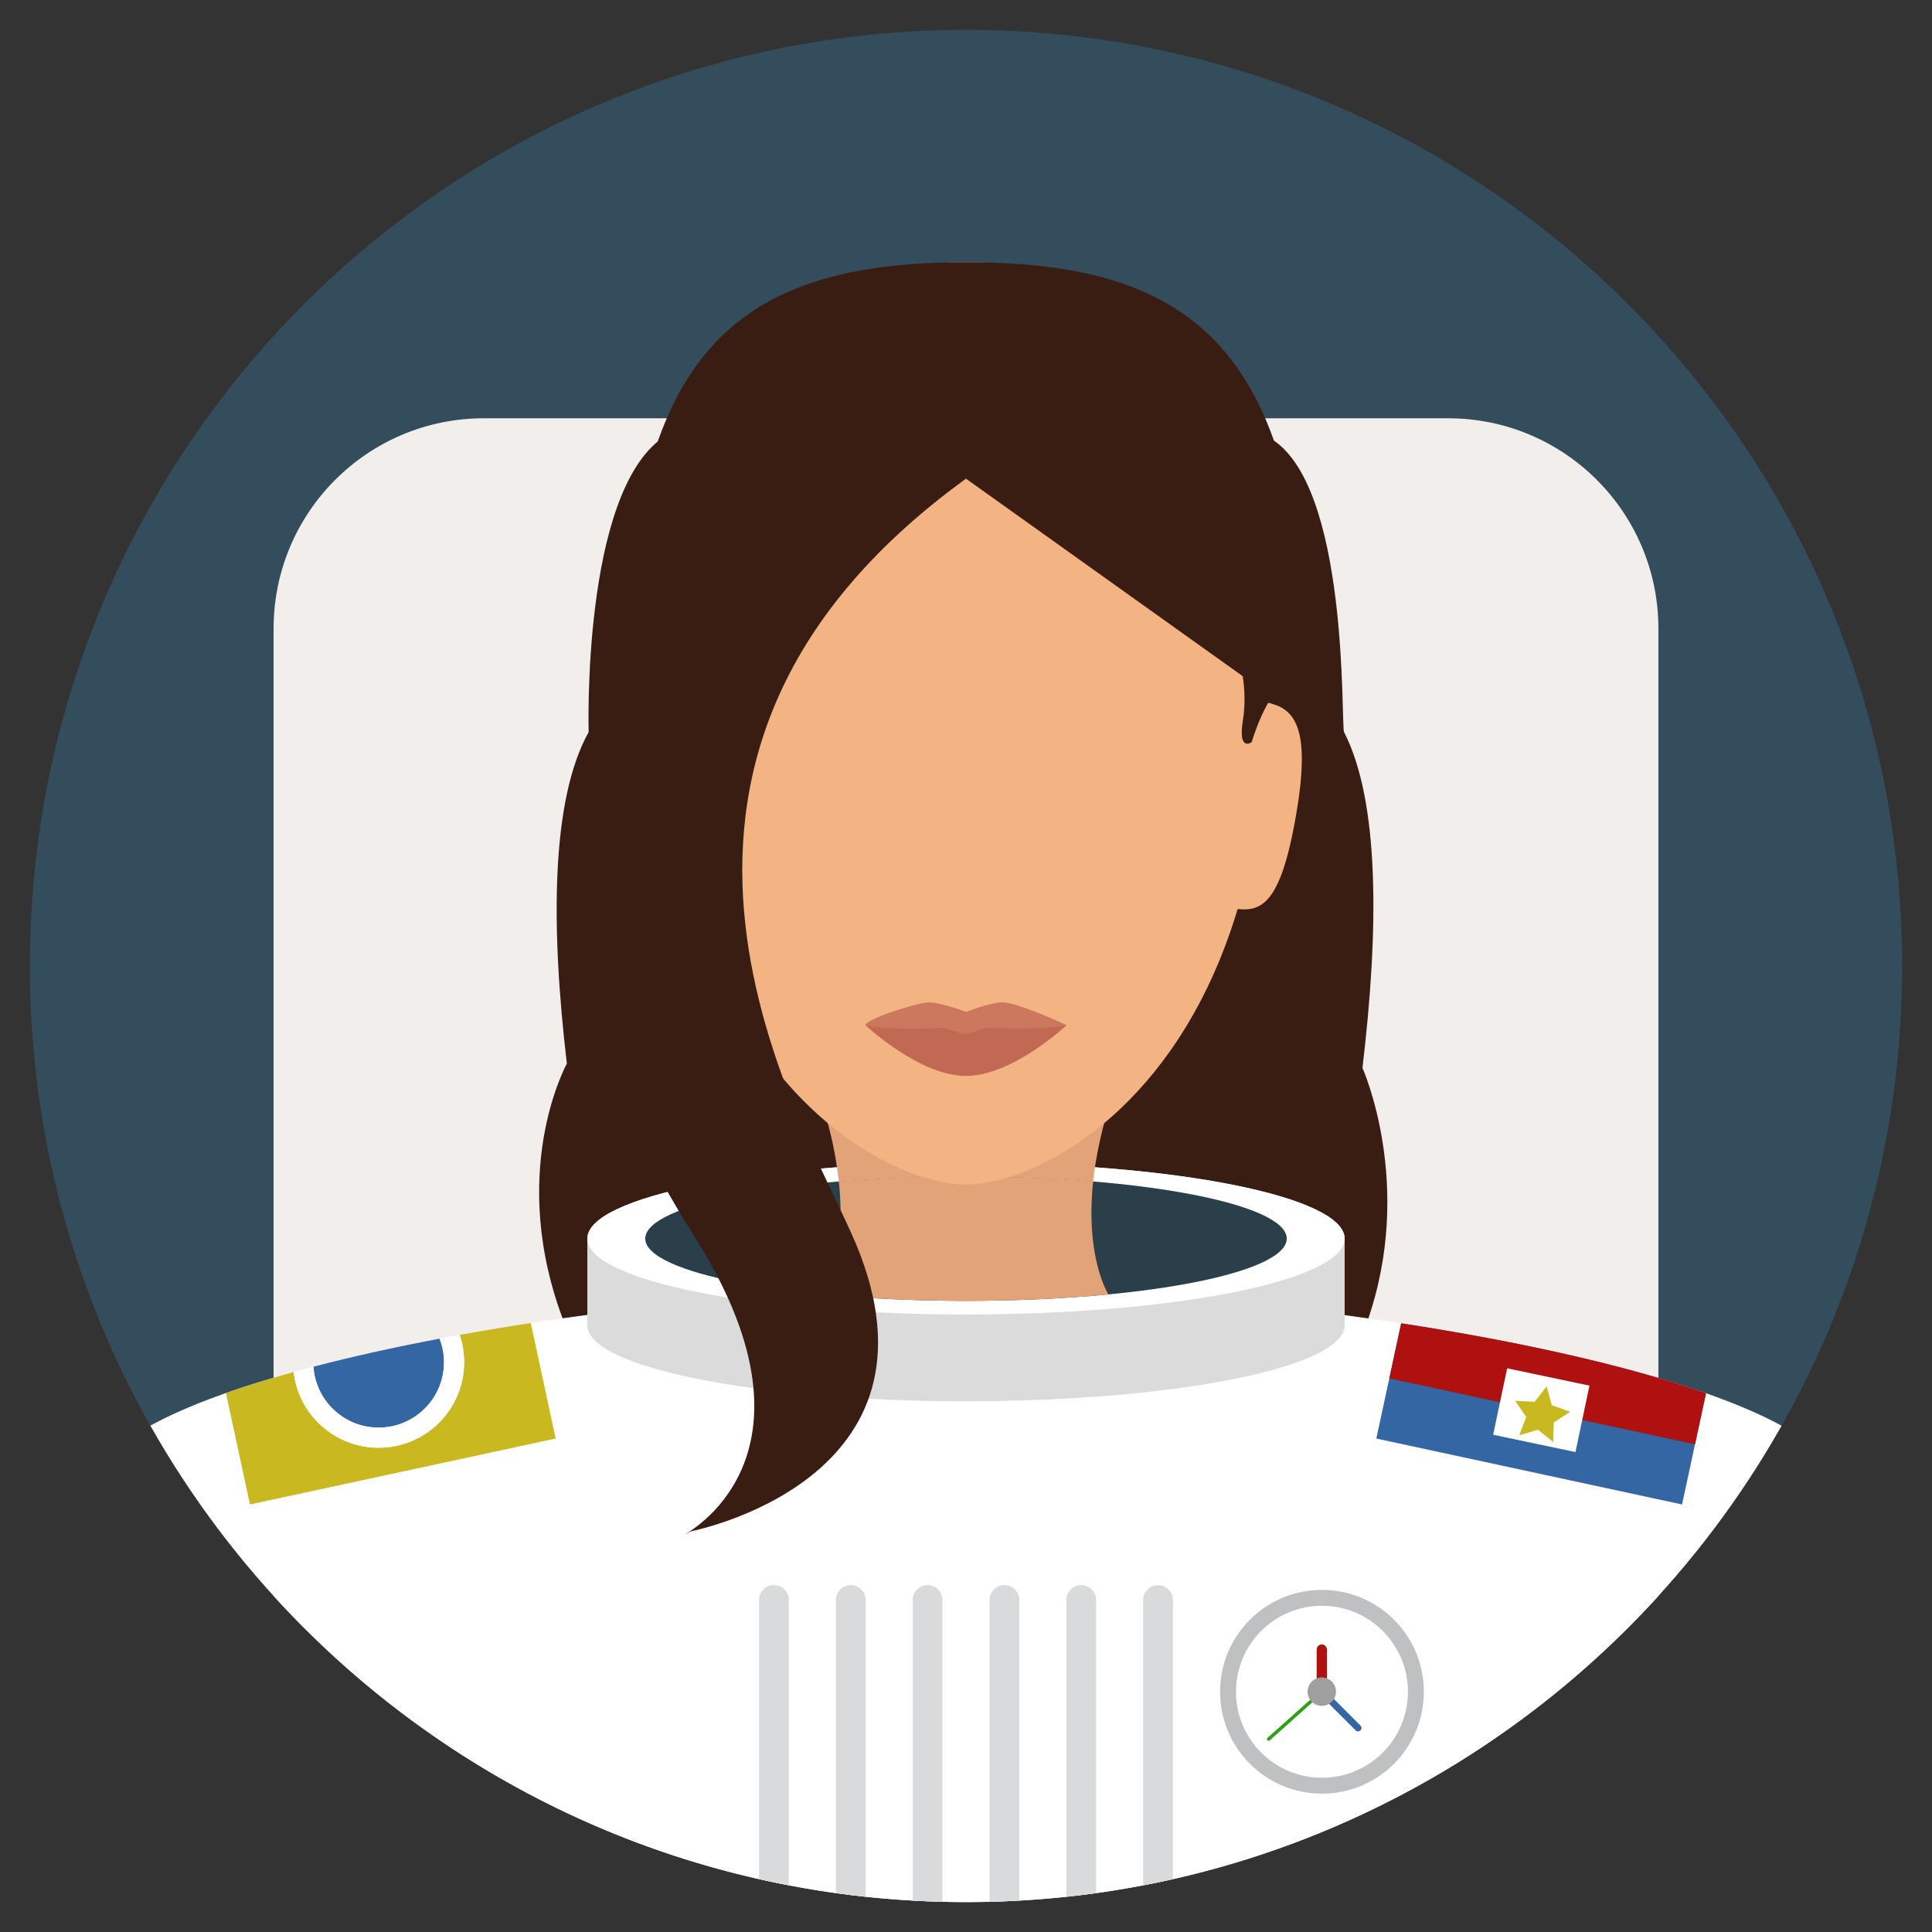 <svg style="enable-background:new 0 0 512 512;" version="1.1" viewBox="0 0 512 512" xml:space="preserve" xmlns="http://www.w3.org/2000/svg" xmlns:xlink="http://www.w3.org/1999/xlink"><rect x="0" y="0" width="512" height="512" fill="#333333" stroke="none"/><style type="text/css">
<![CDATA[
	.st0{fill:#7A4229;}
	.st1{fill:#AA4035;}
	.st2{fill:#48A1AF;}
	.st3{fill:#496C72;}
	.st4{fill:#AF1010;}
	.st5{fill:#AF1C1C;}
	.st6{fill:#AF4B19;}
	.st7{fill:#AF5417;}
	.st8{fill:#AF9604;}
	.st9{fill:#E29C6D;}
	.st10{fill:#141414;}
	.st11{fill:#E2A379;}
	.st12{fill:#E2A84B;}
	.st13{fill:#E4E9ED;}
	.st14{fill:#4A4A54;}
	.st15{fill:#E57428;}
	.st16{fill:#4ABC96;}
	.st17{fill:#E5A173;}
	.st18{fill:#E5AA17;}
	.st19{fill:#172023;}
	.st20{fill:#E5BA9C;}
	.st21{fill:#E5C615;}
	.st22{fill:#E6E7E8;}
	.st23{fill:#4C230C;}
	.st24{fill:#191919;}
	.st25{fill:#E8EAEA;}
	.st26{fill:#B2B1B1;}
	.st27{fill:#844A2C;}
	.st28{fill:#86B4D1;}
	.st29{fill:#1B2A30;}
	.st30{fill:#EA4949;}
	.st31{fill:#87786E;}
	.st32{fill:#1C1C1A;}
	.st33{fill:#B74E39;}
	.st34{fill:#B7B7B6;}
	.st35{fill:#B7B7B7;}
	.st36{fill:#1D1D1E;}
	.st37{fill:#1D2D33;}
	.st38{fill:#1E1D1D;}
	.st39{fill:#1F2323;}
	.st40{fill:#51250D;}
	.st41{fill:#516E77;}
	.st42{fill:#EFC76C;}
	.st43{fill:#556877;}
	.st44{fill:#BA1C1C;}
	.st45{fill:#BA6B56;}
	.st46{fill:#BAAB27;}
	.st47{fill:#8C502F;}
	.st48{fill:#595A5C;}
	.st49{fill:#8E502E;}
	.st50{fill:#202121;}
	.st51{fill:#BF8A3D;}
	.st52{fill:#BFC0C1;}
	.st53{fill:#231F20;}
	.st54{fill:#F2DE7C;}
	.st55{fill:#F2EEEB;}
	.st56{fill:#F2F8F9;}
	.st57{fill:#25383F;}
	.st58{fill:#F3FAFF;}
	.st59{fill:#F4B21E;}
	.st60{fill:#F4B382;}
	.st61{fill:#263A44;}
	.st62{fill:#272728;}
	.st63{fill:#F5F6F7;}
	.st64{fill:#282828;}
	.st65{fill:#283030;}
	.st66{fill:#5D8A94;}
	.st67{fill:#5E7F8C;}
	.st68{fill:#F9C5A2;}
	.st69{fill:#C14D71;}
	.st70{fill:#C16952;}
	.st71{fill:#C18D17;}
	.st72{fill:#C1C1C1;}
	.st73{fill:#931616;}
	.st74{fill:#932412;}
	.st75{fill:#C46E57;}
	.st76{fill:#2A3F49;}
	.st77{fill:#2A7175;}
	.st78{fill:#C64040;}
	.st79{fill:#979797;}
	.st80{fill:#C6C6C6;}
	.st81{fill:#2C7A82;}
	.st82{fill:#C7C8C9;}
	.st83{fill:#2E3535;}
	.st84{fill:#C98A5F;}
	.st85{fill:#C9B81F;}
	.st86{fill:#2F3035;}
	.st87{fill:#FFFFFF;}
	.st88{fill:#631F04;}
	.st89{fill:none;}
	.st90{fill:#66676B;}
	.st91{fill:#66B9CC;}
	.st92{fill:#9B1818;}
	.st93{fill:#9B5C32;}
	.st94{fill:#9B7334;}
	.st95{fill:#9B9B9A;}
	.st96{fill:#CC785E;}
	.st97{fill:#CC936D;}
	.st98{fill:#30302E;}
	.st99{fill:#30A018;}
	.st100{fill:#CE8699;}
	.st101{fill:#CE8757;}
	.st102{fill:#9F9FA0;}
	.st103{fill:#CEB70D;}
	.st104{fill:#318589;}
	.st105{fill:#334D5C;}
	.st106{fill:#3366A3;}
	.st107{fill:#348264;}
	.st108{fill:#6B6B6B;}
	.st109{fill:#6F6E3A;}
	.st110{fill:#010101;}
	.st111{fill:#D19743;}
	.st112{fill:#D1D1D1;}
	.st113{fill:#D39266;}
	.st114{fill:#D3C624;}
	.st115{fill:#D4D6D8;}
	.st116{fill:#3A1D12;}
	.st117{fill:#3A5560;}
	.st118{fill:#3A8589;}
	.st119{fill:#D61E1E;}
	.st120{fill:#D6D6D6;}
	.st121{fill:#D6E7F2;}
	.st122{fill:#3C3C3F;}
	.st123{fill:#D7E4F4;}
	.st124{fill:#D89364;}
	.st125{fill:#D8D8D8;}
	.st126{fill:#D9DADB;}
	.st127{fill:#3F1C0A;}
	.st128{fill:#3F9199;}
	.st129{fill:#A0490E;}
	.st130{fill:#A3D5E0;}
	.st131{fill:#751414;}
	.st132{fill:#A5B6B9;}
	.st133{fill:#779FA5;}
	.st134{fill:#0D1416;}
	.st135{fill:#DBDBDB;}
	.st136{fill:#DBDDDD;}
	.st137{fill:#0F0F0F;}
	.st138{fill:#DEDFE0;}
	.st139{fill:#424131;}
]]>
</style><g><g><g><path class="st105" d="M256.002,7.924c-137.011,0-248.081,111.06-248.081,248.082c0,137.001,111.07,248.07,248.081,248.07     c137.007,0,248.077-111.069,248.077-248.07C504.079,118.983,393.009,7.924,256.002,7.924z"/></g></g><g><g><g><path class="st55" d="M383.77,110.85H128.229c-30.773,0-55.721,24.948-55.721,55.722v256.379      c45.376,49.84,110.781,81.125,183.494,81.125c72.711,0,138.115-31.285,183.49-81.125v-256.38      C439.492,135.798,414.545,110.85,383.77,110.85z"/></g></g><g><g><path class="st116" d="M175.625,116C154.125,131,156,194,156,194c-9.982,17.968-10.084,51.341-5.774,87.877      c0,0-16.226,29.123-0.47,69.237c15.755,40.114,35.491,90.018,35.491,90.018S217.333,439.5,256,439.5V155.501L175.625,116z"/></g></g><g><g><path class="st116" d="M361.066,283.006c4.391-36.807,4.555-70.597-4.879-89.006c-0.854-1.667,1.521-66-19.812-78      l-80.188,39.501V439.5c38.666,0,70.752,1.632,70.752,1.632s22.799-54.857,35.43-90.995S361.066,283.006,361.066,283.006z"/></g></g><g><g><path class="st87" d="M255.612,341.321c-75.026,0-177.59,15.455-215.757,36.491c42.569,75.37,123.409,126.265,216.146,126.265      c92.726,0,173.557-50.883,216.13-126.24C433.822,356.788,330.668,341.321,255.612,341.321z"/></g></g><g><g><g><g><path class="st126" d="M205.107,420.07c-2.176,0-3.94,1.764-3.94,3.94v73.983c2.61,0.589,5.238,1.135,7.88,1.641V424.01        C209.047,421.834,207.282,420.07,205.107,420.07z"/></g></g><g><g><path class="st126" d="M225.465,420.07c-2.178,0-3.941,1.764-3.941,3.94v77.686c2.613,0.364,5.242,0.683,7.881,0.964v-78.65        C229.404,421.834,227.639,420.07,225.465,420.07z"/></g></g><g><g><path class="st126" d="M245.822,420.07c-2.178,0-3.941,1.764-3.941,3.94v79.664c2.617,0.146,5.244,0.251,7.881,0.316v-79.98        C249.762,421.834,247.996,420.07,245.822,420.07z"/></g></g><g><g><path class="st126" d="M266.178,420.07c-2.176,0-3.939,1.764-3.939,3.94v79.98c2.637-0.065,5.264-0.169,7.88-0.316V424.01        C270.118,421.834,268.354,420.07,266.178,420.07z"/></g></g><g><g><path class="st126" d="M286.535,420.07c-2.176,0-3.939,1.764-3.939,3.94v78.651c2.639-0.281,5.268-0.601,7.881-0.964V424.01        C290.477,421.834,288.711,420.07,286.535,420.07z"/></g></g><g><g><path class="st126" d="M306.893,420.07c-2.177,0-3.939,1.764-3.939,3.94v75.625c2.642-0.506,5.27-1.052,7.88-1.641V424.01        C310.833,421.834,309.068,420.07,306.893,420.07z"/></g></g></g><g><g><g><circle class="st52" cx="350.334" cy="448.334" r="27"/></g></g><g><g><circle class="st87" cx="350.334" cy="448.334" r="22.787"/></g></g><g><g><g><path class="st4" d="M350.285,435.796c-0.747,0-1.354,0.607-1.354,1.356v11.185c0,0.75,0.607,1.356,1.354,1.356         c0.75,0,1.356-0.606,1.356-1.356v-11.185C351.642,436.403,351.035,435.796,350.285,435.796z"/></g></g><g><g><path class="st106" d="M360.539,457.292l-9.588-9.586c-0.354-0.353-0.925-0.353-1.277,0c-0.353,0.353-0.353,0.925,0,1.278         l9.588,9.586c0.176,0.177,0.406,0.265,0.637,0.265c0.233,0,0.465-0.088,0.641-0.265         C360.892,458.217,360.892,457.646,360.539,457.292z"/></g></g><g><g><path class="st99" d="M350.624,447.999c-0.166-0.187-0.451-0.202-0.637-0.036l-14.086,12.578         c-0.187,0.167-0.203,0.452-0.036,0.638c0.089,0.1,0.212,0.151,0.336,0.151c0.108,0,0.215-0.038,0.301-0.115l14.086-12.578         C350.774,448.47,350.79,448.185,350.624,447.999z"/></g></g><g><g><path class="st102" d="M350.285,444.533c-2.077,0-3.765,1.686-3.765,3.767s1.688,3.767,3.765,3.767         c2.082,0,3.769-1.686,3.769-3.767S352.367,444.533,350.285,444.533z"/></g></g></g></g></g><g><g><g><path class="st85" d="M140.657,350.61c-6.399,0.984-12.689,2.041-18.843,3.156c0.766,2.273,1.188,4.704,1.188,7.234       c0,12.519-10.15,22.667-22.666,22.667c-11.641,0-21.226-8.774-22.516-20.068c-6.433,1.781-12.451,3.641-17.943,5.574       l6.365,29.522l81.016-17.467L140.657,350.61z"/></g></g><g><g><path class="st106" d="M116.489,354.754c-11.872,2.255-23.126,4.746-33.429,7.437c0.615,9.015,8.104,16.143,17.275,16.143       c9.571,0,17.332-7.76,17.332-17.333C117.668,358.795,117.24,356.694,116.489,354.754z"/></g></g><g><g><path class="st87" d="M121.814,353.766c-1.787,0.324-3.562,0.653-5.325,0.988c0.751,1.94,1.179,4.041,1.179,6.246       c0,9.573-7.761,17.333-17.332,17.333c-9.172,0-16.66-7.127-17.275-16.143c-1.773,0.464-3.523,0.932-5.24,1.407       c1.29,11.294,10.875,20.068,22.516,20.068c12.516,0,22.666-10.148,22.666-22.667       C123.002,358.47,122.58,356.039,121.814,353.766z"/></g></g></g><g><g><g><path class="st106" d="M371.326,350.687l-6.584,30.541l81.016,17.467l6.354-29.473       C431.041,361.826,402.359,355.462,371.326,350.687z"/></g></g><g><g><path class="st4" d="M371.326,350.687l-3.149,14.609l81.016,17.467l2.919-13.541       C431.041,361.826,402.359,355.462,371.326,350.687z"/></g></g><g><g><rect class="st87" height="22.282" transform="matrix(0.206 -0.979 0.979 0.206 -41.911 696.506)" width="17.987" x="399.438" y="362.95"/></g></g><g><g><polygon class="st85" points="411.228,372.397 409.885,367.379 406.717,371.497 401.529,371.224 404.471,375.506        402.605,380.356 407.586,378.886 411.623,382.156 411.764,376.963 416.122,374.136      "/></g></g></g><g><g><path class="st135" d="M256.002,308.144c-55.422,0-100.352,8.999-100.352,20.102c0,1.282,0,21.718,0,23      c0,11.102,44.93,20.102,100.352,20.102c55.418,0,100.347-9,100.347-20.102c0-1.282,0-21.718,0-23      C356.349,317.143,311.42,308.144,256.002,308.144z"/></g></g><g><g><path class="st87" d="M256.002,308.144c-55.422,0-100.352,8.999-100.352,20.102c0,11.102,44.93,20.102,100.352,20.102      c55.418,0,100.347-9,100.347-20.102C356.349,317.143,311.42,308.144,256.002,308.144z"/></g></g><g><g><path class="st76" d="M256.002,311.749c-46.945,0-85.003,7.385-85.003,16.497c0,9.11,38.058,16.496,85.003,16.496      c46.941,0,84.998-7.385,84.998-16.496C341,319.134,302.943,311.749,256.002,311.749z"/></g></g><g><g><g><g><path class="st11" d="M217.11,290.039c2.931,8.834,4.493,16.499,5.192,23.06c10.334-0.867,21.724-1.35,33.699-1.35        c11.973,0,23.361,0.483,33.695,1.35c0.699-6.561,2.262-14.226,5.192-23.06H217.11z"/></g></g><g><g><path class="st11" d="M289.697,313.099c-10.334-0.867-21.723-1.35-33.695-1.35c-11.976,0-23.365,0.483-33.699,1.35        c1.976,18.536-3.004,28.175-4.029,29.928c11.371,1.095,24.174,1.714,37.729,1.714c13.552,0,26.354-0.619,37.725-1.714        C292.701,341.274,287.722,331.635,289.697,313.099z"/></g></g></g><g><g><path class="st60" d="M256.002,69.5c-44.048,0-79.755,21.167-79.755,113.596c0,31.266,5.595,55.765,13.972,74.673       c18.432,41.598,50.336,56.136,65.783,56.136c15.445,0,47.348-14.538,65.779-56.136c8.377-18.908,13.971-43.407,13.971-74.673       C335.752,90.667,300.046,69.5,256.002,69.5z"/></g></g><g><g><g><path class="st60" d="M177.686,185.883c-7.623,1.304-13.422,4.587-9.121,29.746c4.303,25.159,9.645,26.329,17.268,25.025        L177.686,185.883z"/></g></g><g><g><path class="st60" d="M334.412,185.883l-8.146,54.771c7.625,1.304,12.967,0.134,17.268-25.025        C347.836,190.47,342.035,187.187,334.412,185.883z"/></g></g></g><g><g><path class="st116" d="M256,69.5c-62.881,0-90.666,25.072-90.666,117.5l17.4-7.833c0,0,24.266-47.167,73.266-52.314       l73.304,52.314L346.666,187C346.666,94.572,318.881,69.5,256,69.5z"/></g></g><g><g><path class="st116" d="M256,126.853l-53.727-5.687c-90.703,91.107-35.219,179.188-17.412,207.861       c35.836,57.702-3.645,77.745-3.645,77.745l1.936-0.973c0,0,69.834-13.476,43.682-76.164       C213.838,298.485,151.901,202.292,256,126.853z"/></g></g><g><g><path class="st96" d="M266.432,265.667c-2.971-0.439-10.432,2.5-10.432,2.5s-7.566-2.931-10.561-2.48       c-4.799,0.723-16.105,4.62-16.105,5.98c0,0,14.24,9.583,26.666,9.583s26.666-9.583,26.666-9.583       S271.303,266.387,266.432,265.667z"/></g></g><g><g><path class="st70" d="M262.127,272.332C260.176,272.227,257.666,274,256,274c-1.925,0-4.809-1.753-7.025-1.617       c-13.149,0.81-19.641-0.717-19.641-0.717s14.24,13.458,26.666,13.458s26.666-13.458,26.666-13.458       S275.783,273.065,262.127,272.332z"/></g></g><g><g><g><path class="st116" d="M182.667,191c-0.427-2.699-0.49-5.166-0.419-7.147c0.102-2.851,0.486-4.687,0.486-4.687l-9.375,3.5        c-0.018,1.428-0.025,2.872-0.025,4.333c0,0,1.012-0.325,2.799-0.944c-0.085,0.029-0.175,0.061-0.256,0.088        c1.288,2.19,2.903,5.552,4.457,10.522C180.334,196.667,183.996,199.395,182.667,191z"/></g></g><g><g><path class="st116" d="M338.641,182.653l-9.337-3.486c0,0,0.386,1.845,0.487,4.708c0.07,1.978,0.006,4.436-0.42,7.126        c-1.328,8.394,2.334,5.667,2.334,5.667c1.55-4.96,3.154-8.322,4.432-10.516c1.619,0.557,2.529,0.849,2.529,0.849        C338.666,185.534,338.658,184.085,338.641,182.653z"/></g></g></g></g></g></g></svg>